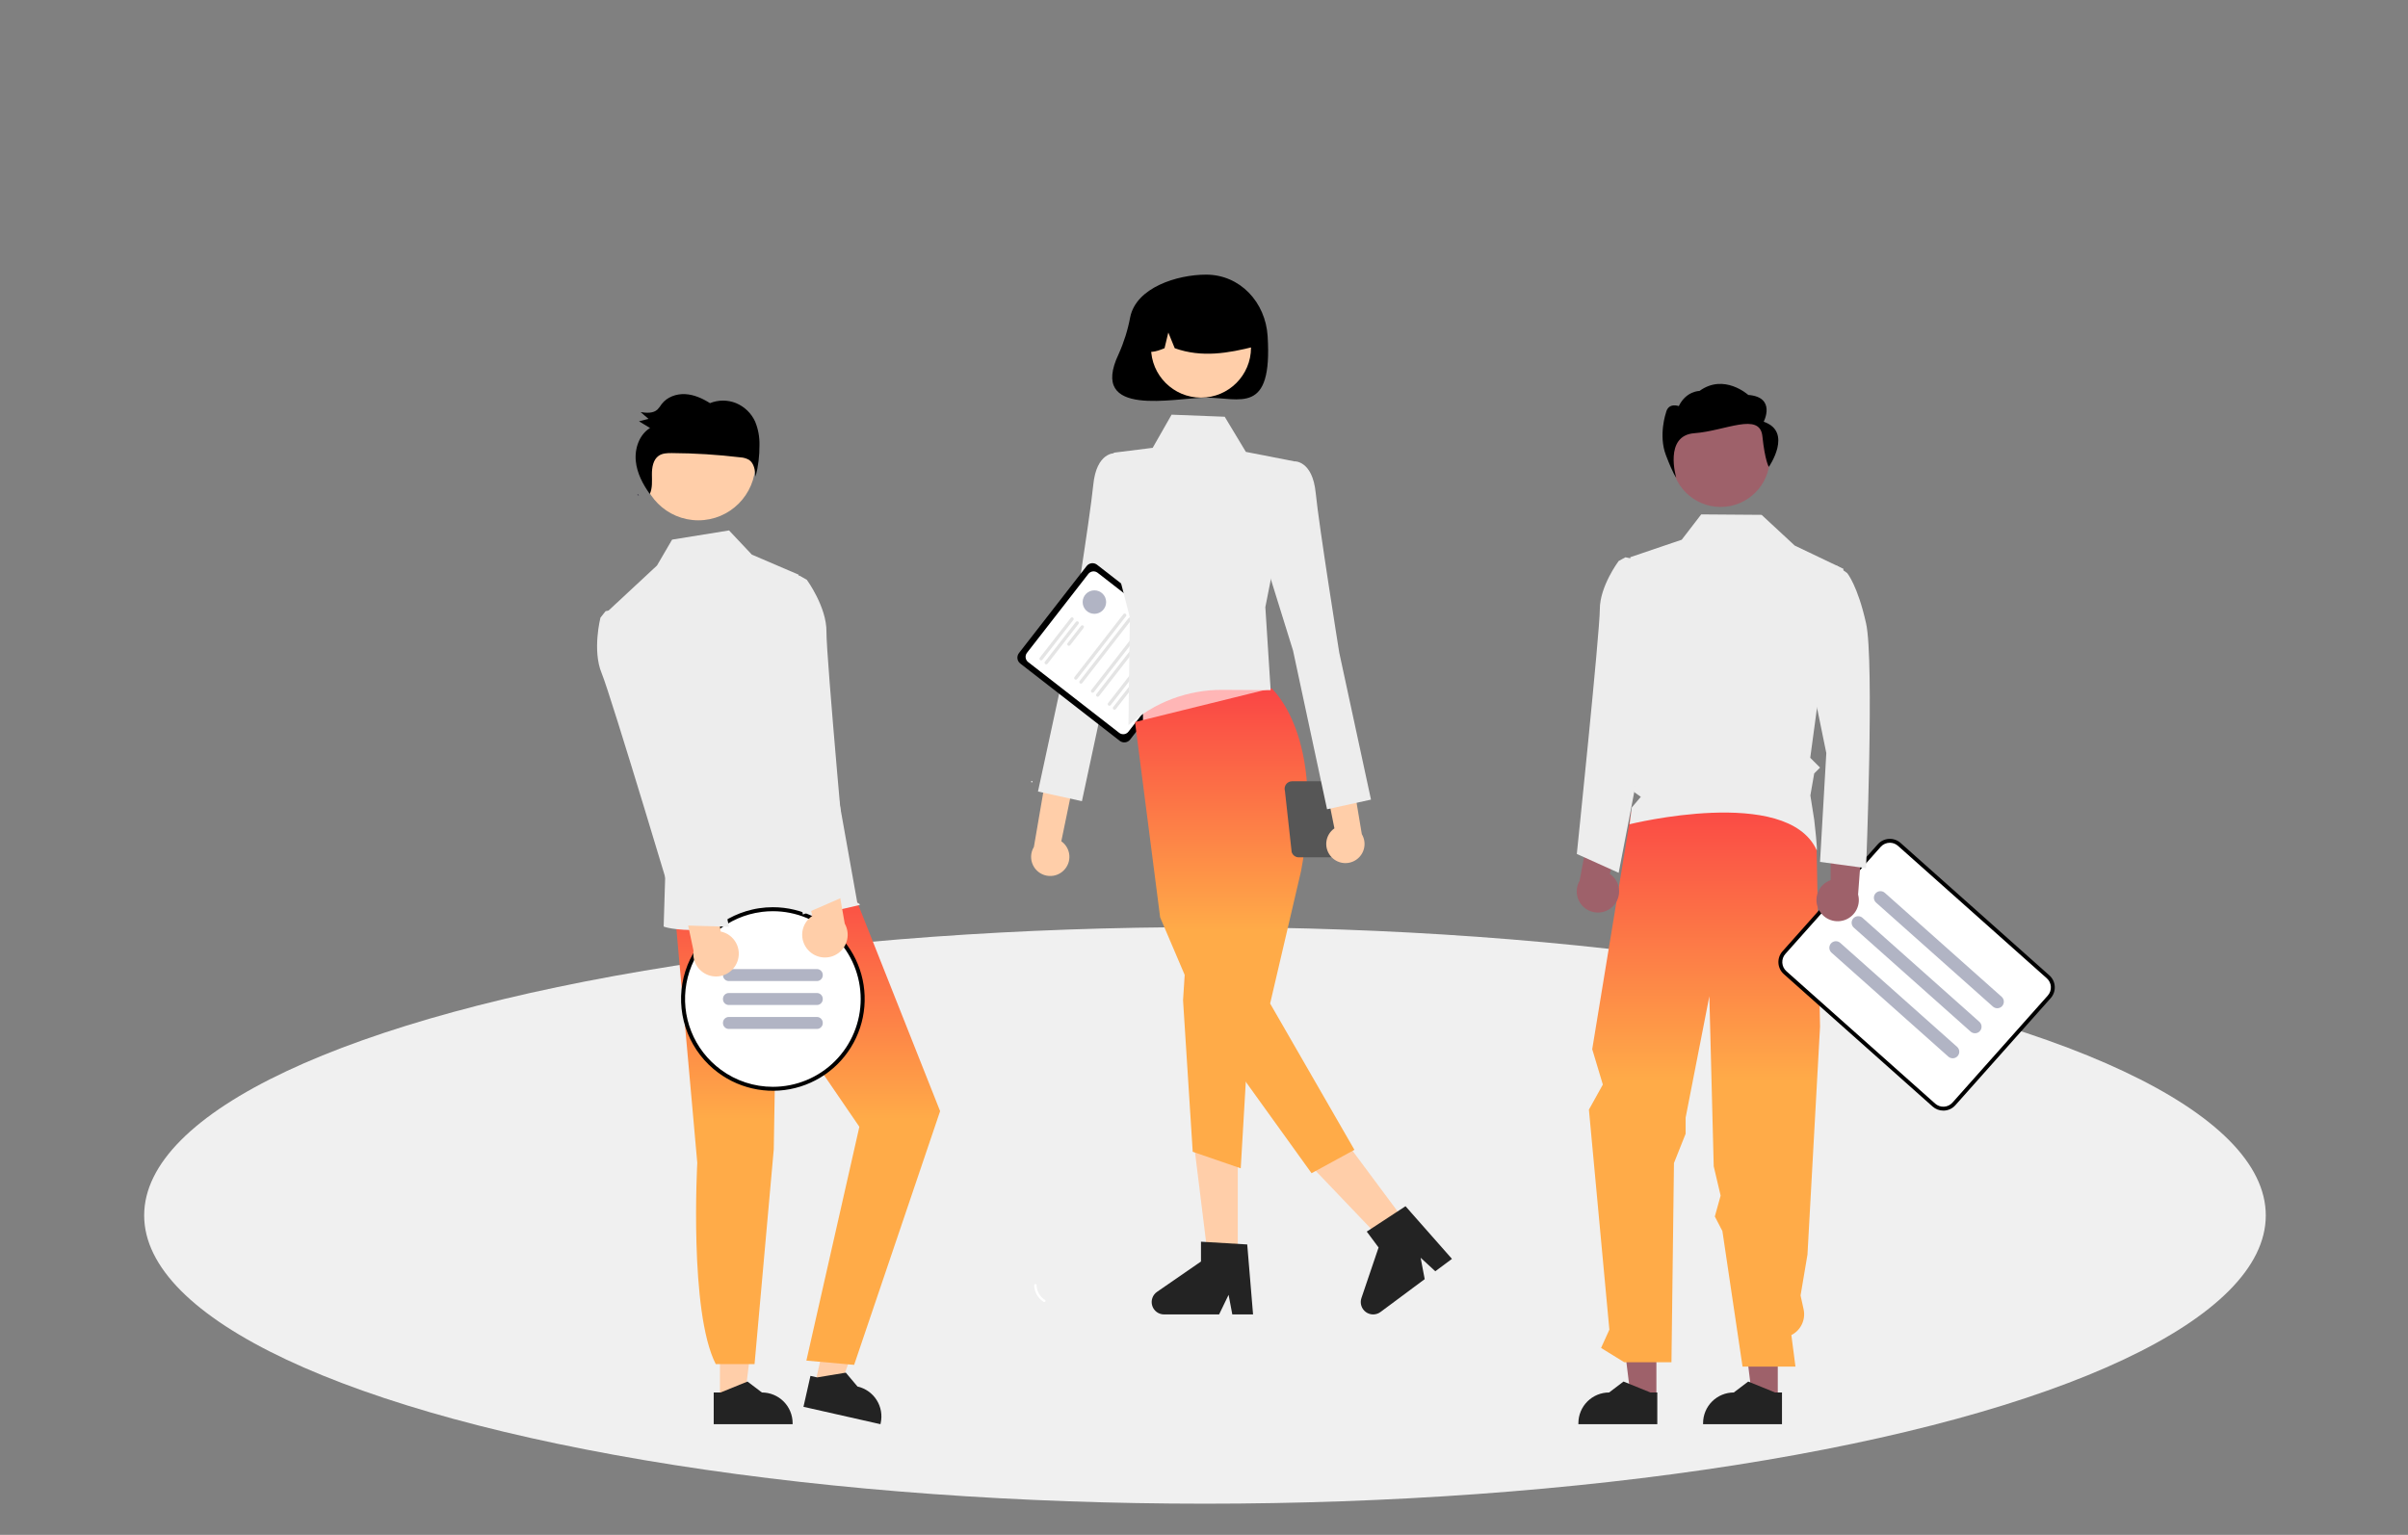 <svg width="1236" height="788" viewBox="0 0 1236 788" fill="none" xmlns="http://www.w3.org/2000/svg">
<rect x="0" y="0" width="1236" height="788" fill="#808080" stroke="none"/>
<ellipse cx="618.5" cy="624" rx="544.5" ry="148" fill="#F0F0F0"/>
<path d="M532.047 659.749C532.08 661.283 532.494 662.784 533.252 664.118C534.009 665.453 535.086 666.578 536.385 667.393C537.053 667.809 536.321 668.786 535.657 668.373C534.226 667.466 533.038 666.221 532.198 664.749C531.358 663.277 530.892 661.622 530.839 659.928C530.821 659.768 530.864 659.608 530.959 659.479C531.055 659.351 531.196 659.263 531.354 659.235C531.514 659.212 531.676 659.253 531.806 659.349C531.936 659.446 532.022 659.59 532.047 659.749V659.749Z" fill="white"/>
<path d="M546.039 446.828C547.05 445.822 547.829 444.606 548.319 443.266C548.81 441.926 549.001 440.495 548.879 439.074C548.757 437.652 548.324 436.274 547.612 435.038C546.9 433.801 545.925 432.736 544.757 431.917L560.689 354.811L543.5 360.233L530.682 434.828C529.436 436.882 528.987 439.321 529.42 441.685C529.853 444.048 531.137 446.17 533.03 447.649C534.923 449.128 537.293 449.862 539.69 449.71C542.088 449.559 544.347 448.534 546.039 446.828V446.828Z" fill="#FFCEA9"/>
<path d="M582.865 240.72L572.217 232.682C572.217 232.682 562.824 232.017 561.161 248.956C559.497 265.895 549.081 330.906 549.081 330.906L532.788 406.369L555.342 411.319L572.793 329.882L590.262 273.698L582.865 240.72Z" fill="#EDEDED"/>
<path d="M574.753 380.353L523.678 340.639C522.882 340.019 522.365 339.109 522.24 338.108C522.115 337.107 522.392 336.098 523.01 335.301L557.761 290.608C558.381 289.812 559.291 289.295 560.292 289.17C561.293 289.045 562.302 289.322 563.099 289.94L614.174 329.653C614.97 330.273 615.487 331.184 615.612 332.185C615.737 333.185 615.46 334.195 614.842 334.992L580.091 379.685C579.471 380.48 578.561 380.997 577.56 381.123C576.559 381.248 575.55 380.971 574.753 380.353V380.353Z" fill="black"/>
<path d="M574.472 376.243L527.73 339.899C527.023 339.348 526.564 338.54 526.453 337.651C526.342 336.763 526.588 335.866 527.136 335.159L558.64 294.643C559.19 293.936 559.999 293.477 560.887 293.366C561.776 293.255 562.672 293.501 563.38 294.05L610.122 330.394C610.828 330.945 611.288 331.753 611.399 332.641C611.51 333.53 611.264 334.426 610.715 335.134L579.212 375.65C578.661 376.356 577.853 376.816 576.965 376.927C576.076 377.038 575.18 376.792 574.472 376.243V376.243Z" fill="white"/>
<path d="M533.857 338.868C533.681 338.731 533.566 338.528 533.538 338.306C533.51 338.084 533.572 337.86 533.709 337.683L549.602 317.244C549.739 317.067 549.941 316.952 550.163 316.925C550.273 316.911 550.385 316.919 550.492 316.948C550.599 316.978 550.699 317.028 550.787 317.096C550.874 317.164 550.947 317.248 551.002 317.345C551.057 317.441 551.092 317.547 551.106 317.658C551.12 317.768 551.112 317.879 551.082 317.986C551.053 318.093 551.003 318.193 550.935 318.281L535.042 338.72C534.905 338.896 534.703 339.011 534.481 339.039C534.258 339.067 534.034 339.005 533.857 338.868V338.868Z" fill="#E4E4E4"/>
<path d="M536.492 340.916C536.315 340.778 536.2 340.576 536.173 340.354C536.145 340.132 536.206 339.908 536.343 339.731L552.236 319.292C552.373 319.115 552.575 319 552.798 318.972C553.02 318.945 553.244 319.006 553.421 319.144C553.598 319.281 553.713 319.483 553.74 319.705C553.768 319.928 553.707 320.152 553.569 320.329L537.677 340.768C537.539 340.944 537.337 341.059 537.115 341.087C536.893 341.115 536.669 341.053 536.492 340.916Z" fill="#E4E4E4"/>
<path d="M548.129 331.385C547.952 331.247 547.838 331.045 547.81 330.823C547.782 330.601 547.843 330.377 547.981 330.2L554.87 321.34C554.938 321.252 555.022 321.179 555.119 321.124C555.215 321.069 555.321 321.033 555.432 321.019C555.542 321.005 555.654 321.013 555.761 321.043C555.868 321.072 555.968 321.122 556.055 321.19C556.143 321.259 556.216 321.343 556.271 321.44C556.326 321.536 556.361 321.643 556.375 321.753C556.389 321.863 556.381 321.975 556.351 322.082C556.322 322.189 556.271 322.289 556.203 322.377L549.314 331.236C549.176 331.413 548.974 331.528 548.752 331.556C548.53 331.583 548.306 331.522 548.129 331.385V331.385Z" fill="#E4E4E4"/>
<path d="M551.681 348.771C551.504 348.634 551.389 348.432 551.362 348.209C551.334 347.987 551.395 347.763 551.532 347.586L576.622 315.319C576.69 315.232 576.774 315.158 576.871 315.104C576.967 315.049 577.074 315.013 577.184 315C577.294 314.986 577.405 314.994 577.512 315.023C577.619 315.053 577.719 315.103 577.807 315.171C577.894 315.239 577.968 315.324 578.022 315.42C578.077 315.516 578.112 315.623 578.126 315.733C578.14 315.843 578.132 315.954 578.103 316.061C578.073 316.168 578.023 316.268 577.955 316.356L552.866 348.623C552.728 348.8 552.526 348.914 552.304 348.942C552.082 348.97 551.858 348.908 551.681 348.771V348.771Z" fill="#E4E4E4"/>
<path d="M554.315 350.819C554.138 350.682 554.023 350.48 553.995 350.257C553.968 350.035 554.029 349.811 554.166 349.634L579.256 317.367C579.324 317.28 579.408 317.206 579.505 317.151C579.601 317.097 579.707 317.061 579.817 317.048C579.927 317.034 580.039 317.042 580.146 317.071C580.253 317.101 580.353 317.151 580.441 317.219C580.528 317.287 580.601 317.372 580.656 317.468C580.711 317.564 580.746 317.671 580.76 317.781C580.774 317.891 580.766 318.002 580.736 318.109C580.707 318.216 580.657 318.316 580.589 318.404L555.499 350.671C555.362 350.847 555.16 350.962 554.938 350.99C554.715 351.018 554.491 350.956 554.315 350.819V350.819Z" fill="#E4E4E4"/>
<path d="M560.294 355.469C560.117 355.331 560.003 355.129 559.975 354.907C559.947 354.685 560.008 354.46 560.146 354.284L585.235 322.016C585.303 321.929 585.388 321.856 585.484 321.801C585.581 321.746 585.687 321.711 585.797 321.697C585.907 321.683 586.019 321.691 586.125 321.721C586.232 321.75 586.332 321.8 586.42 321.868C586.507 321.936 586.581 322.021 586.636 322.117C586.69 322.214 586.726 322.32 586.74 322.43C586.753 322.54 586.745 322.652 586.716 322.759C586.686 322.866 586.636 322.966 586.568 323.053L561.479 355.32C561.341 355.497 561.139 355.612 560.917 355.639C560.695 355.667 560.471 355.606 560.294 355.469V355.469Z" fill="#E4E4E4"/>
<path d="M562.928 357.516C562.751 357.379 562.636 357.177 562.609 356.955C562.581 356.733 562.642 356.508 562.779 356.331L587.869 324.064C587.937 323.977 588.022 323.904 588.118 323.849C588.214 323.794 588.321 323.759 588.431 323.745C588.541 323.731 588.652 323.739 588.759 323.768C588.866 323.798 588.966 323.848 589.054 323.916C589.141 323.984 589.215 324.069 589.269 324.165C589.324 324.262 589.36 324.368 589.373 324.478C589.387 324.588 589.379 324.7 589.35 324.806C589.32 324.913 589.27 325.014 589.202 325.101L564.113 357.368C563.975 357.545 563.773 357.66 563.551 357.687C563.329 357.715 563.105 357.654 562.928 357.516V357.516Z" fill="#E4E4E4"/>
<path d="M568.907 362.166C568.73 362.028 568.615 361.826 568.588 361.604C568.56 361.382 568.621 361.158 568.758 360.981L593.848 328.714C593.916 328.626 594.001 328.553 594.097 328.498C594.193 328.443 594.3 328.408 594.41 328.394C594.52 328.38 594.631 328.388 594.738 328.418C594.845 328.447 594.945 328.497 595.033 328.565C595.12 328.634 595.194 328.718 595.248 328.815C595.303 328.911 595.339 329.017 595.352 329.127C595.366 329.237 595.358 329.349 595.329 329.456C595.299 329.563 595.249 329.663 595.181 329.75L570.092 362.017C569.954 362.194 569.752 362.309 569.53 362.337C569.308 362.364 569.084 362.303 568.907 362.166Z" fill="#E4E4E4"/>
<path d="M571.541 364.213C571.364 364.076 571.25 363.874 571.222 363.652C571.194 363.429 571.256 363.205 571.393 363.028L596.482 330.761C596.62 330.585 596.822 330.471 597.044 330.444C597.265 330.416 597.489 330.478 597.665 330.615C597.842 330.752 597.957 330.954 597.985 331.176C598.013 331.397 597.952 331.621 597.815 331.798L572.726 364.065C572.588 364.242 572.386 364.357 572.164 364.384C571.942 364.412 571.718 364.351 571.541 364.213V364.213Z" fill="#E4E4E4"/>
<path d="M529.608 401.688C529.8 401.688 529.955 401.532 529.955 401.341C529.955 401.149 529.8 400.994 529.608 400.994C529.417 400.994 529.262 401.149 529.262 401.341C529.262 401.532 529.417 401.688 529.608 401.688Z" fill="white"/>
<path d="M580.128 162.796C578.908 169.348 576.909 175.73 574.172 181.807C558.498 214.963 603.133 204.156 619.084 204.156C636.524 204.156 653.21 213.327 650.662 172.578C649.573 155.172 636.524 141 619.084 141C604.187 141 583.243 147.621 580.128 162.796Z" fill="black"/>
<path d="M635.34 649.085H620.481L613.41 591.772H635.34V649.085Z" fill="#FFCEA9"/>
<path d="M643.182 674.83H632.527L630.625 664.77L625.753 674.83H597.491C596.136 674.83 594.817 674.397 593.726 673.594C592.635 672.792 591.829 671.661 591.426 670.368C591.022 669.074 591.043 667.686 591.485 666.405C591.927 665.125 592.766 664.019 593.881 663.249L616.45 647.662V637.491L640.189 638.908L643.182 674.83Z" fill="#232323"/>
<path d="M723.617 630.333L711.693 639.2L671.82 597.429L689.418 584.342L723.617 630.333Z" fill="#FFCEA9"/>
<path d="M745.273 646.313L736.722 652.671L729.192 645.733L731.287 656.713L708.608 673.578C707.521 674.386 706.204 674.826 704.849 674.833C703.494 674.84 702.173 674.413 701.078 673.616C699.982 672.819 699.171 671.692 698.761 670.401C698.351 669.11 698.365 667.721 698.8 666.439L707.61 640.463L701.541 632.302L721.436 619.273L745.273 646.313Z" fill="#232323"/>
<path d="M586.675 385.313L657.21 374.327L643.183 332.129H586.675V385.313Z" fill="#FFB6B6"/>
<path d="M608.942 487.301L607.246 513.562L612.21 591.327L636.854 599.812L641.521 520.134L608.942 487.301Z" fill="url(#paint0_linear_111_2)"/>
<path d="M652.639 353.382C652.639 353.382 680.832 377.739 667.824 447.175L651.944 515.21L695.21 590.326L673.21 602.326L619.892 528.221L595.494 470.991L582.589 370.69L652.639 353.382Z" fill="url(#paint1_linear_111_2)"/>
<path d="M601.365 212.896L628.63 213.959L639.497 231.997L664.289 236.837L649.489 311.71L652.21 354.326L627.524 354.176C609.734 354.067 592.529 360.531 579.21 372.326V372.326L579.949 317.006L569.331 275.711L571.717 232.41L591.661 229.917L601.365 212.896Z" fill="#EDEDED"/>
<path d="M616.471 204.148C630.643 204.148 642.131 192.66 642.131 178.488C642.131 164.316 630.643 152.827 616.471 152.827C602.299 152.827 590.81 164.316 590.81 178.488C590.81 192.66 602.299 204.148 616.471 204.148Z" fill="#FFCEA9"/>
<path d="M599.044 152.33C603.541 149.589 608.691 148.106 613.957 148.037C619.223 147.967 624.411 149.314 628.978 151.936C633.545 154.557 637.324 158.358 639.92 162.94C642.515 167.522 643.832 172.718 643.733 177.983C630.657 181.266 616.921 183.778 602.977 178.768L599.684 170.709L597.743 178.774C593.496 180.51 589.239 181.978 584.981 178.757C584.807 173.507 586.015 168.303 588.483 163.665C590.951 159.028 594.592 155.119 599.044 152.33Z" fill="black"/>
<path d="M659.542 406.062L663.001 437.454C663.242 438.237 663.728 438.923 664.387 439.41C665.047 439.897 665.844 440.159 666.664 440.159H682.609C683.429 440.159 684.227 439.897 684.886 439.41C685.545 438.923 686.031 438.238 686.272 437.454L689.137 413.393C689.964 413.799 690.875 414.002 691.796 413.987C692.717 413.971 693.621 413.738 694.434 413.305C695.247 412.872 695.946 412.252 696.472 411.496C696.999 410.741 697.339 409.871 697.464 408.959C697.589 408.046 697.496 407.117 697.192 406.247C696.888 405.378 696.382 404.593 695.715 403.957C695.049 403.322 694.241 402.853 693.358 402.591C692.476 402.328 691.543 402.279 690.637 402.447C690.28 402.024 689.835 401.685 689.332 401.453C688.83 401.221 688.283 401.101 687.73 401.103H663.205C662.606 401.103 662.014 401.243 661.479 401.513C660.943 401.784 660.479 402.176 660.123 402.658C659.766 403.14 659.528 403.7 659.428 404.291C659.327 404.882 659.366 405.488 659.542 406.062V406.062ZM689.638 411.766L691.393 406.062C691.596 405.403 691.616 404.702 691.451 404.033C691.526 404.029 691.596 404.011 691.672 404.011C692.774 404.011 693.831 404.449 694.61 405.228C695.389 406.007 695.827 407.064 695.827 408.166C695.827 409.268 695.389 410.325 694.61 411.104C693.831 411.883 692.774 412.321 691.672 412.321C690.957 412.317 690.256 412.125 689.638 411.766V411.766Z" fill="#565656"/>
<path d="M683.587 440.181C682.58 439.169 681.808 437.949 681.324 436.607C680.84 435.265 680.656 433.833 680.786 432.412C680.915 430.991 681.354 429.615 682.073 428.383C682.791 427.15 683.771 426.089 684.944 425.276L669.404 348.09L686.565 353.6L699.004 428.258C700.239 430.319 700.676 432.761 700.231 435.122C699.786 437.482 698.491 439.598 696.591 441.067C694.69 442.537 692.317 443.258 689.92 443.095C687.523 442.932 685.27 441.895 683.587 440.181V440.181Z" fill="#FFCEA9"/>
<path d="M653.641 244.874L664.289 236.837C664.289 236.837 673.681 236.171 675.345 253.11C677.009 270.049 687.424 335.06 687.424 335.06L703.717 410.523L681.164 415.474L663.713 334.036L646.244 277.852L653.641 244.874Z" fill="#EDEDED"/>
<path d="M561.745 315.138C565.074 315.138 567.772 312.439 567.772 309.11C567.772 305.782 565.074 303.083 561.745 303.083C558.416 303.083 555.718 305.782 555.718 309.11C555.718 312.439 558.416 315.138 561.745 315.138Z" fill="#B1B4C4"/>
<path d="M369.545 719.006L382.106 719.005L388.082 670.556L369.543 670.557L369.545 719.006Z" fill="#FFCEA9"/>
<path d="M366.341 714.905L369.876 714.904L383.68 709.291L391.078 714.904H391.079C395.26 714.904 399.269 716.565 402.226 719.521C405.182 722.477 406.843 726.487 406.843 730.668V731.18L366.342 731.182L366.341 714.905Z" fill="#232323"/>
<path d="M418.221 711.09L430.474 713.857L446.975 667.914L428.891 663.831L418.221 711.09Z" fill="#FFCEA9"/>
<path d="M415.999 706.384L419.448 707.163L434.149 704.728L440.129 711.832L440.13 711.832C444.208 712.753 447.753 715.257 449.986 718.792C452.218 722.326 452.955 726.603 452.035 730.682L451.922 731.181L412.415 722.261L415.999 706.384Z" fill="#232323"/>
<path d="M346.55 469.79L357.908 597.05C357.908 597.05 353.652 673.451 367.385 700.336H387.302L397.163 590.073L398.402 516.064L441.101 578.503L413.904 698.533L438.417 700.725L482.55 570.463L434.065 448.179L346.55 469.79Z" fill="url(#paint2_linear_111_2)"/>
<path d="M358.446 267.132C374.624 267.132 387.739 254.017 387.739 237.839C387.739 221.661 374.624 208.546 358.446 208.546C342.268 208.546 329.153 221.661 329.153 237.839C329.153 254.017 342.268 267.132 358.446 267.132Z" fill="#FFCEA9"/>
<path d="M409.941 295.046L385.909 284.735L374.21 272.326L344.985 277.04L337.231 290.335L312.13 313.675L341.539 446.648L340.649 475.691C340.649 475.691 359.471 484.165 441.101 464.655C442.08 464.421 440.031 463.396 440.031 463.396L409.941 295.046Z" fill="#EDEDED"/>
<path d="M327.986 254.46C327.781 254.181 327.579 253.9 327.379 253.617C327.299 253.787 327.235 253.963 327.143 254.129L327.986 254.46Z" fill="#352E41"/>
<path d="M387.584 216.412C385.626 212.146 382.135 208.773 377.805 206.964C373.512 205.232 368.715 205.237 364.426 206.975C360.553 204.529 356.25 202.589 351.719 202.349C347.187 202.108 342.396 203.79 339.604 207.49C338.98 208.467 338.272 209.387 337.487 210.24C335.242 212.319 331.831 212.019 328.847 211.594C330.186 212.741 331.524 213.888 332.863 215.035C331.243 215.458 329.623 215.881 328.003 216.304C329.893 217.451 331.784 218.597 333.674 219.744C328.186 223.038 325.692 230.228 326.351 236.757C326.974 242.939 329.958 248.592 333.526 253.617C334.95 250.614 334.643 247.02 334.62 243.637C334.595 240.063 335.227 236.004 338.091 234.006C340.023 232.659 342.508 232.599 344.838 232.611C356.589 232.676 368.328 233.409 379.997 234.806C381.58 234.875 383.124 235.323 384.498 236.112C387.079 237.872 387.581 241.505 387.841 244.692C389.204 239.43 389.871 234.011 389.825 228.575C389.94 224.408 389.176 220.264 387.584 216.412V216.412Z" fill="black"/>
<path d="M396.704 559C422.167 559 442.809 538.358 442.809 512.895C442.809 487.432 422.167 466.79 396.704 466.79C371.241 466.79 350.599 487.432 350.599 512.895C350.599 538.358 371.241 559 396.704 559Z" fill="white"/>
<path d="M396.704 465.765C394.334 465.765 391.968 465.943 389.625 466.297C388.426 466.472 387.258 466.697 386.1 466.974C377.595 468.934 369.801 473.22 363.589 479.351C357.377 485.483 352.991 493.22 350.92 501.7C348.849 510.179 349.175 519.067 351.861 527.372C354.547 535.677 359.488 543.073 366.132 548.733C366.921 549.399 367.72 550.045 368.55 550.66C374.531 555.119 381.486 558.095 388.842 559.341C396.198 560.588 403.745 560.07 410.862 557.83C417.979 555.59 424.462 551.692 429.778 546.456C435.093 541.221 439.09 534.798 441.439 527.717C443.787 520.635 444.421 513.097 443.287 505.723C442.153 498.348 439.284 491.349 434.916 485.3C430.548 479.251 424.806 474.326 418.163 470.929C411.52 467.533 404.165 465.763 396.704 465.765V465.765ZM396.704 557.975C387.119 557.985 377.782 554.922 370.066 549.236C369.226 548.621 368.417 547.986 367.628 547.309C361.154 541.849 356.351 534.674 353.769 526.608C351.187 518.543 350.93 509.913 353.029 501.708C355.127 493.503 359.496 486.056 365.634 480.22C371.771 474.385 379.429 470.397 387.73 468.715C388.877 468.48 390.024 468.295 391.192 468.152C393.021 467.925 394.862 467.813 396.704 467.814C408.661 467.814 420.127 472.563 428.581 481.018C437.036 489.472 441.785 500.938 441.785 512.894C441.785 524.851 437.036 536.317 428.581 544.771C420.127 553.225 408.661 557.975 396.704 557.975V557.975Z" fill="black"/>
<path d="M374.09 503.674H419.318C420.975 503.674 422.318 502.331 422.318 500.674V500.526C422.318 498.87 420.975 497.526 419.318 497.526H374.09C372.434 497.526 371.09 498.87 371.09 500.526V500.674C371.09 502.331 372.434 503.674 374.09 503.674Z" fill="#B1B4C4"/>
<path d="M374.09 515.969H419.318C420.975 515.969 422.318 514.626 422.318 512.969V512.821C422.318 511.165 420.975 509.821 419.318 509.821H374.09C372.434 509.821 371.09 511.165 371.09 512.821V512.969C371.09 514.626 372.434 515.969 374.09 515.969Z" fill="#B1B4C4"/>
<path d="M374.09 528.264H419.318C420.975 528.264 422.318 526.921 422.318 525.264V525.116C422.318 523.459 420.975 522.116 419.318 522.116H374.09C372.434 522.116 371.09 523.459 371.09 525.116V525.264C371.09 526.921 372.434 528.264 374.09 528.264Z" fill="#B1B4C4"/>
<path d="M912.52 717.442L899.349 717.441L893.083 666.639L912.522 666.64L912.52 717.442Z" fill="#9E616A"/>
<path d="M850.209 717.442L837.039 717.441L830.773 666.639L850.212 666.64L850.209 717.442Z" fill="#9E616A"/>
<path d="M850.673 731.182L810.171 731.18V730.668C810.172 726.487 811.833 722.477 814.789 719.521C817.745 716.565 821.755 714.904 825.936 714.904H825.937L833.335 709.291L847.138 714.904L850.674 714.905L850.673 731.182Z" fill="#232323"/>
<path d="M914.673 731.182L874.171 731.18V730.668C874.172 726.487 875.833 722.477 878.789 719.521C881.745 716.565 885.755 714.904 889.936 714.904H889.937L897.335 709.291L911.138 714.904L914.674 714.905L914.673 731.182Z" fill="#232323"/>
<path d="M837.29 416.779L817.273 538.663L822.721 556.826L815.572 569.69L826.07 682.66L821.808 692.041L833.714 699.384H857.94L859.226 597.111L865.21 582.095V573.819L877.392 511.456L879.635 598.792L883.179 613.831L880.202 624.539L884.091 632.041L894.423 701.612H921.588L919.487 685.427C921.853 684.229 923.754 682.278 924.891 679.882C926.028 677.486 926.336 674.78 925.768 672.189L924.21 665.095L927.755 644.119L934.21 527.095L932.39 432.672L900.612 408.371L837.29 416.779Z" fill="url(#paint3_linear_111_2)"/>
<path d="M883.179 260.265C897.118 260.265 908.418 248.965 908.418 235.026C908.418 221.087 897.118 209.787 883.179 209.787C869.24 209.787 857.94 221.087 857.94 235.026C857.94 248.965 869.24 260.265 883.179 260.265Z" fill="#9E616A"/>
<path d="M828.035 465.146C829.133 464.011 829.97 462.649 830.485 461.156C831 459.663 831.181 458.076 831.016 456.505C830.851 454.934 830.344 453.419 829.53 452.065C828.716 450.712 827.615 449.553 826.305 448.671L836.12 411.557L817.211 417.917L810.79 452.187C809.454 454.486 809.008 457.195 809.536 459.801C810.065 462.407 811.531 464.729 813.656 466.326C815.782 467.923 818.42 468.686 821.07 468.468C823.72 468.251 826.198 467.069 828.035 465.146H828.035Z" fill="#9E616A"/>
<path d="M838.364 286.951L834.305 286.108L830.844 288.025C830.844 288.025 821.175 300.917 821.175 312.734C821.175 324.552 809.357 438.429 809.357 438.429L830.844 448.098L848.033 358.93L838.364 286.951Z" fill="#EDEDED"/>
<path d="M905.281 216.522C905.281 216.522 911.882 203.902 897.36 202.755C897.36 202.755 884.979 191.524 872.359 200.702C872.359 200.702 865.476 200.702 861.712 208.491C861.712 208.491 856.298 206.438 855.109 211.933C855.109 211.933 851.147 223.405 855.109 233.73C859.07 244.055 860.386 245.202 860.386 245.202C860.386 245.202 853.877 223.555 869.721 222.408C885.565 221.261 903.295 211.359 904.616 223.979C905.936 236.598 907.923 239.707 907.923 239.707C907.923 239.707 920.465 221.684 905.281 216.522Z" fill="black"/>
<path d="M997.477 569.689C995.572 569.692 993.734 568.99 992.314 567.719L915.934 499.728C914.394 498.355 913.463 496.427 913.343 494.368C913.224 492.309 913.926 490.286 915.295 488.744L964.226 433.776C965.599 432.237 967.526 431.305 969.586 431.185C971.645 431.065 973.668 431.767 975.21 433.137L1051.59 501.13C1053.13 502.501 1054.07 504.429 1054.19 506.489C1054.31 508.549 1053.6 510.572 1052.23 512.113L1003.3 567.081C1002.62 567.846 1001.8 568.47 1000.88 568.915C999.959 569.361 998.96 569.619 997.939 569.675C997.785 569.685 997.631 569.689 997.477 569.689Z" fill="white"/>
<path d="M997.476 570.189C995.449 570.192 993.492 569.446 991.982 568.094L915.601 500.102C913.963 498.641 912.971 496.589 912.844 494.397C912.717 492.205 913.464 490.053 914.922 488.411L963.852 433.443C965.314 431.806 967.365 430.814 969.557 430.687C971.748 430.559 973.901 431.306 975.543 432.764L1051.92 500.756C1053.56 502.216 1054.56 504.268 1054.68 506.46C1054.81 508.653 1054.06 510.806 1052.6 512.446L1003.67 567.414C1002.95 568.229 1002.08 568.892 1001.1 569.366C1000.12 569.84 999.054 570.115 997.968 570.176C997.803 570.185 997.64 570.189 997.476 570.189ZM970.04 432.671C969.154 432.669 968.277 432.856 967.467 433.218C966.658 433.581 965.935 434.111 965.346 434.773L916.416 489.741C915.31 490.986 914.743 492.619 914.84 494.281C914.936 495.944 915.688 497.5 916.931 498.608L993.312 566.6C993.928 567.148 994.646 567.57 995.425 567.841C996.204 568.112 997.029 568.226 997.852 568.179C998.675 568.131 999.481 567.921 1000.22 567.562C1000.97 567.202 1001.63 566.7 1002.18 566.084L1051.11 511.116C1052.22 509.872 1052.78 508.239 1052.69 506.576C1052.59 504.914 1051.84 503.357 1050.59 502.25L974.213 434.258C973.064 433.234 971.579 432.669 970.04 432.671H970.04Z" fill="black"/>
<path d="M1025.17 517.632C1024.35 517.633 1023.55 517.33 1022.94 516.781L962.982 463.41C962.65 463.117 962.379 462.76 962.185 462.362C961.991 461.964 961.878 461.531 961.851 461.089C961.825 460.647 961.886 460.204 962.031 459.785C962.176 459.366 962.403 458.981 962.697 458.65C962.992 458.319 963.349 458.049 963.748 457.857C964.147 457.664 964.58 457.552 965.022 457.527C965.464 457.502 965.907 457.564 966.325 457.711C966.744 457.858 967.129 458.085 967.459 458.381L1027.42 511.752C1027.93 512.206 1028.29 512.804 1028.45 513.467C1028.61 514.13 1028.57 514.827 1028.32 515.465C1028.08 516.103 1027.65 516.651 1027.09 517.039C1026.52 517.426 1025.86 517.633 1025.17 517.632V517.632Z" fill="#B1B4C4"/>
<path d="M1013.74 530.478C1012.91 530.479 1012.12 530.177 1011.5 529.628L951.546 476.256C951.216 475.962 950.947 475.606 950.754 475.208C950.561 474.81 950.449 474.379 950.424 473.937C950.398 473.496 950.46 473.054 950.605 472.636C950.75 472.219 950.976 471.834 951.27 471.504C951.564 471.174 951.92 470.905 952.318 470.712C952.716 470.52 953.148 470.407 953.589 470.382C954.031 470.356 954.473 470.418 954.89 470.563C955.308 470.708 955.693 470.934 956.023 471.228L1015.98 524.599C1016.49 525.053 1016.85 525.651 1017.01 526.314C1017.17 526.977 1017.13 527.674 1016.89 528.312C1016.64 528.95 1016.21 529.498 1015.65 529.885C1015.09 530.272 1014.42 530.479 1013.74 530.478H1013.74Z" fill="#B1B4C4"/>
<path d="M1002.3 543.327C1001.48 543.329 1000.68 543.025 1000.06 542.476L940.108 489.106C939.778 488.812 939.508 488.456 939.315 488.057C939.122 487.659 939.009 487.227 938.983 486.785C938.957 486.344 939.019 485.901 939.164 485.483C939.309 485.065 939.536 484.68 939.83 484.35C940.124 484.019 940.48 483.75 940.879 483.557C941.277 483.365 941.709 483.253 942.151 483.227C942.593 483.202 943.035 483.264 943.453 483.409C943.871 483.555 944.256 483.782 944.586 484.076L1004.54 537.447C1005.05 537.901 1005.41 538.499 1005.57 539.162C1005.74 539.825 1005.69 540.522 1005.45 541.16C1005.21 541.798 1004.78 542.347 1004.21 542.734C1003.65 543.121 1002.98 543.328 1002.3 543.327H1002.3Z" fill="#B1B4C4"/>
<path d="M933.737 467.336C932.968 465.957 932.51 464.426 932.397 462.85C932.283 461.275 932.516 459.694 933.08 458.219C933.643 456.743 934.523 455.41 935.658 454.311C936.793 453.213 938.155 452.376 939.648 451.861L939.712 413.471L956.348 424.482L953.736 459.25C954.435 461.815 954.169 464.548 952.988 466.93C951.807 469.313 949.794 471.179 947.328 472.176C944.863 473.173 942.118 473.23 939.613 472.338C937.108 471.446 935.018 469.667 933.737 467.336H933.737Z" fill="#9E616A"/>
<path d="M935.275 297.471L942.707 290.308L948.167 294.248C948.167 294.248 953.538 300.694 957.836 320.032C962.133 339.369 957.836 445.727 957.836 445.727L934.201 442.504L937.424 386.639L927.755 339.369L935.275 297.471Z" fill="#EDEDED"/>
<path d="M946.249 292.055L921.21 280.095L904.21 264.327L873.21 264.095L863.21 277.095L836.81 286.063L841.21 377.095L838.21 384.095C838.21 384.095 840.3 385.983 841.255 387.039C842.21 388.095 839.935 396.935 839.935 396.935L838.653 406.553L842.21 409.095L837.586 414.557L836.438 423.167C836.438 423.167 917.153 403.105 932.404 436.339C933.21 438.095 931.226 420.934 931.226 420.934L929.242 408.371L931.21 397.095L934.21 394.095L929.178 389.063L932.404 365.189L946.249 292.055Z" fill="#EDEDED"/>
<path d="M378.41 493.866C379.031 492.288 379.299 490.593 379.194 488.901C379.09 487.208 378.616 485.559 377.805 484.07C376.994 482.58 375.867 481.287 374.502 480.28C373.137 479.274 371.568 478.579 369.906 478.244L364.344 437.4L348.216 451.498L355.971 488.122C355.594 490.953 356.268 493.823 357.866 496.189C359.463 498.555 361.873 500.253 364.639 500.961C367.405 501.669 370.334 501.338 372.872 500.03C375.41 498.722 377.381 496.529 378.41 493.866V493.866Z" fill="#FFCEA9"/>
<path d="M315.225 312.929L310.853 313.766L308.211 317.093C308.211 317.093 303.937 333.859 308.806 345.576C313.675 357.293 348.882 475.073 348.882 475.073L374.17 475.806L354.471 380.312L315.225 312.929Z" fill="#EDEDED"/>
<path d="M414.917 487.875C413.752 486.642 412.871 485.17 412.337 483.56C411.803 481.951 411.628 480.244 411.825 478.559C412.022 476.875 412.586 475.255 413.477 473.812C414.368 472.369 415.564 471.139 416.982 470.209L406.915 430.236L427.135 437.304L433.596 474.179C435.001 476.664 435.445 479.579 434.845 482.37C434.245 485.161 432.642 487.635 430.339 489.324C428.037 491.012 425.195 491.797 422.353 491.53C419.51 491.263 416.864 489.962 414.917 487.875V487.875Z" fill="#FFCEA9"/>
<path d="M406.082 296.426L410.45 295.573L414.142 297.675C414.142 297.675 424.36 311.638 424.21 324.326C424.061 337.014 435.308 459.428 435.308 459.428L412.117 469.537L394.79 373.584L406.082 296.426Z" fill="#EDEDED"/>
<defs>
<linearGradient id="paint0_linear_111_2" x1="624" y1="421" x2="624.384" y2="599.812" gradientUnits="userSpaceOnUse">
<stop stop-color="#FA4545"/>
<stop offset="0.484" stop-color="#FFAB48"/>
</linearGradient>
<linearGradient id="paint1_linear_111_2" x1="638.9" y1="353.382" x2="638.9" y2="602.326" gradientUnits="userSpaceOnUse">
<stop stop-color="#FA4545"/>
<stop offset="0.5" stop-color="#FFAB48"/>
</linearGradient>
<linearGradient id="paint2_linear_111_2" x1="414.55" y1="448.179" x2="414.55" y2="700.725" gradientUnits="userSpaceOnUse">
<stop stop-color="#FA4545"/>
<stop offset="0.5" stop-color="#FFAB48"/>
</linearGradient>
<linearGradient id="paint3_linear_111_2" x1="874.891" y1="408.371" x2="874.891" y2="701.612" gradientUnits="userSpaceOnUse">
<stop stop-color="#FA4545"/>
<stop offset="0.5" stop-color="#FFAB48"/>
</linearGradient>
</defs>
</svg>
